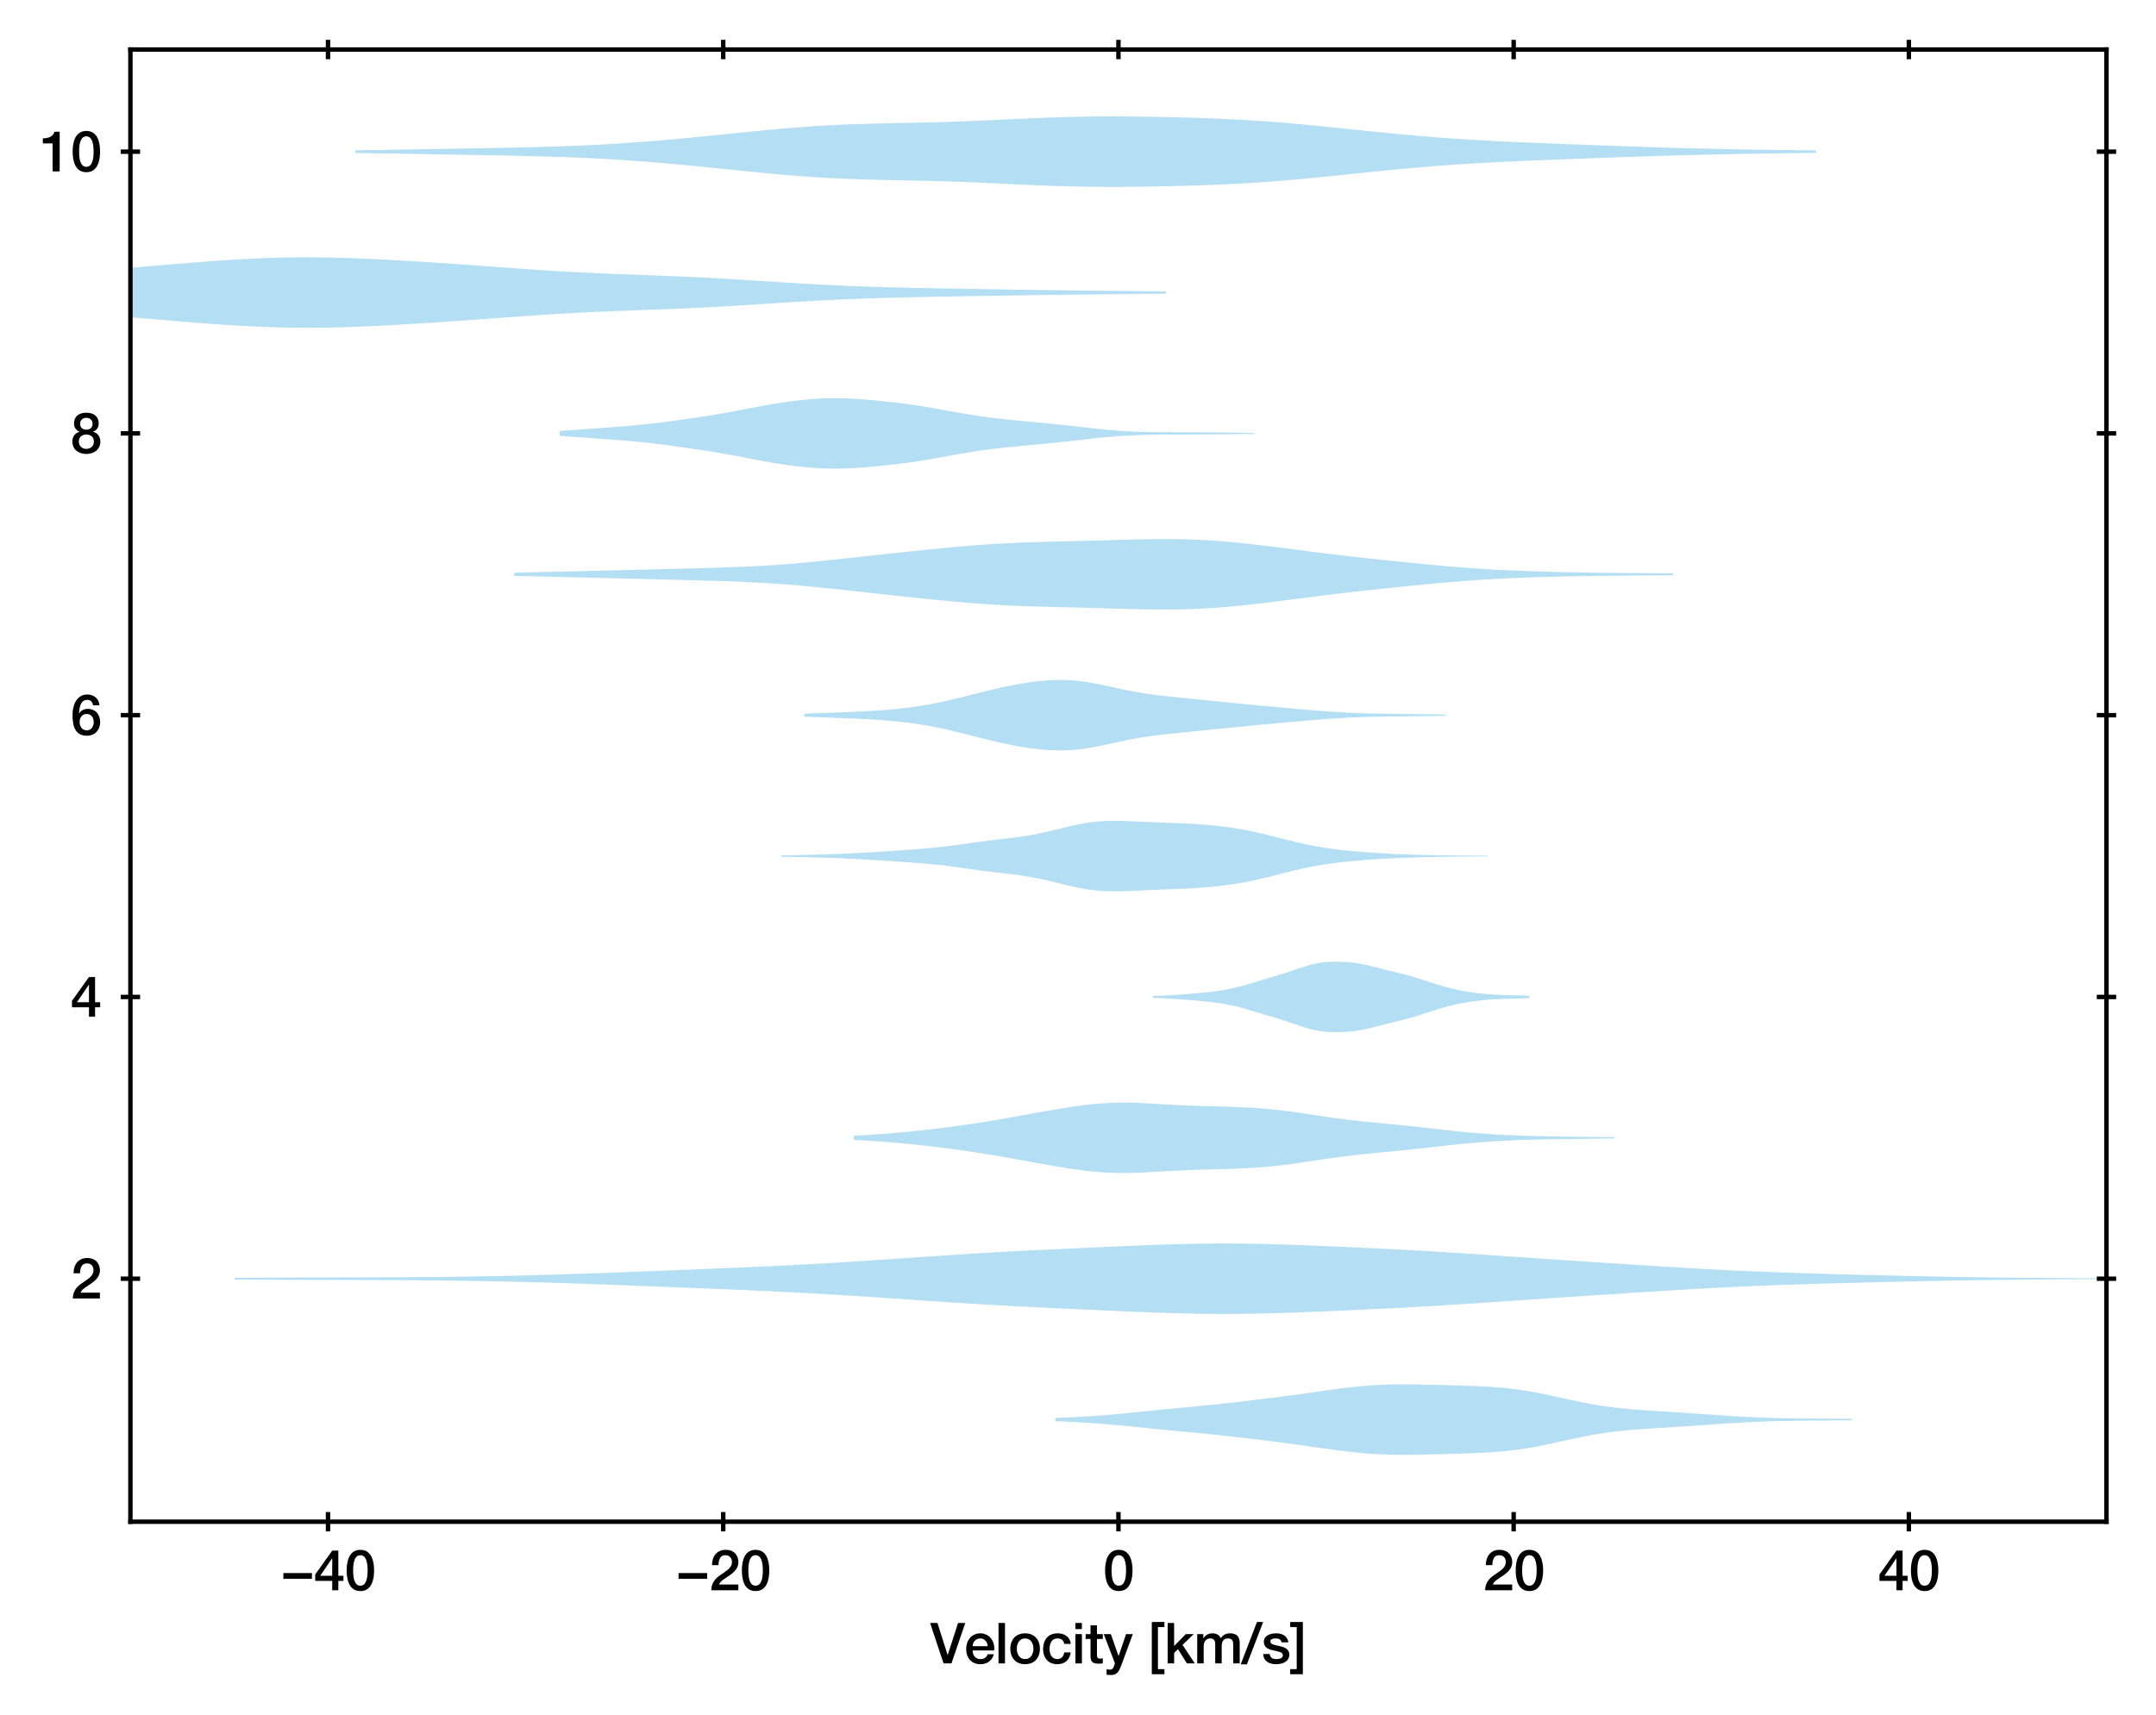 <?xml version="1.0" encoding="utf-8" standalone="no"?>
<!DOCTYPE svg PUBLIC "-//W3C//DTD SVG 1.1//EN"
  "http://www.w3.org/Graphics/SVG/1.1/DTD/svg11.dtd">
<svg xmlns:xlink="http://www.w3.org/1999/xlink" width="389.639pt" height="309.921pt" viewBox="0 0 389.639 309.921" xmlns="http://www.w3.org/2000/svg" version="1.1">
 <defs>
  <style type="text/css">*{stroke-linejoin: round; stroke-linecap: butt}</style>
 </defs>
 <g id="figure_1">
  <g id="patch_1">
   <path d="M 0 309.921 
L 389.639 309.921 
L 389.639 0 
L 0 0 
z
" style="fill: #ffffff"/>
  </g>
  <g id="axes_1">
   <g id="patch_2">
    <path d="M 23.569 275.062 
L 380.689 275.062 
L 380.689 8.95 
L 23.569 8.95 
z
" style="fill: #ffffff"/>
   </g>
   <g id="PolyCollection_1">
    <path d="M 190.73 256.309 
L 190.73 256.89 
L 192.184 256.948 
L 193.638 257.013 
L 195.092 257.088 
L 196.546 257.175 
L 198 257.273 
L 199.454 257.384 
L 200.908 257.507 
L 202.362 257.641 
L 203.816 257.783 
L 205.27 257.93 
L 206.724 258.079 
L 208.178 258.228 
L 209.632 258.373 
L 211.086 258.514 
L 212.54 258.651 
L 213.994 258.787 
L 215.448 258.923 
L 216.902 259.062 
L 218.356 259.206 
L 219.81 259.356 
L 221.264 259.512 
L 222.718 259.674 
L 224.172 259.84 
L 225.626 260.011 
L 227.08 260.184 
L 228.534 260.361 
L 229.988 260.542 
L 231.442 260.728 
L 232.896 260.92 
L 234.35 261.118 
L 235.804 261.322 
L 237.258 261.53 
L 238.712 261.738 
L 240.166 261.943 
L 241.62 262.139 
L 243.074 262.323 
L 244.528 262.488 
L 245.982 262.632 
L 247.436 262.751 
L 248.89 262.843 
L 250.344 262.909 
L 251.798 262.949 
L 253.252 262.966 
L 254.706 262.964 
L 256.16 262.947 
L 257.614 262.92 
L 259.068 262.886 
L 260.522 262.847 
L 261.976 262.807 
L 263.43 262.764 
L 264.884 262.718 
L 266.338 262.665 
L 267.792 262.601 
L 269.246 262.52 
L 270.7 262.417 
L 272.154 262.286 
L 273.608 262.123 
L 275.062 261.924 
L 276.516 261.691 
L 277.97 261.424 
L 279.424 261.131 
L 280.878 260.819 
L 282.332 260.497 
L 283.786 260.175 
L 285.24 259.864 
L 286.694 259.572 
L 288.148 259.305 
L 289.602 259.069 
L 291.056 258.863 
L 292.51 258.688 
L 293.964 258.54 
L 295.418 258.415 
L 296.872 258.307 
L 298.326 258.21 
L 299.78 258.119 
L 301.234 258.029 
L 302.688 257.938 
L 304.142 257.844 
L 305.596 257.745 
L 307.05 257.643 
L 308.504 257.54 
L 309.958 257.438 
L 311.412 257.338 
L 312.866 257.244 
L 314.32 257.156 
L 315.774 257.077 
L 317.228 257.008 
L 318.682 256.948 
L 320.136 256.899 
L 321.59 256.859 
L 323.044 256.828 
L 324.498 256.805 
L 325.951 256.788 
L 327.405 256.776 
L 328.859 256.767 
L 330.313 256.76 
L 331.767 256.752 
L 333.221 256.744 
L 334.675 256.735 
L 334.675 256.465 
L 334.675 256.465 
L 333.221 256.455 
L 331.767 256.447 
L 330.313 256.44 
L 328.859 256.432 
L 327.405 256.423 
L 325.951 256.411 
L 324.498 256.394 
L 323.044 256.371 
L 321.59 256.34 
L 320.136 256.3 
L 318.682 256.251 
L 317.228 256.192 
L 315.774 256.122 
L 314.32 256.043 
L 312.866 255.956 
L 311.412 255.861 
L 309.958 255.762 
L 308.504 255.659 
L 307.05 255.556 
L 305.596 255.454 
L 304.142 255.356 
L 302.688 255.261 
L 301.234 255.17 
L 299.78 255.081 
L 298.326 254.99 
L 296.872 254.893 
L 295.418 254.784 
L 293.964 254.659 
L 292.51 254.511 
L 291.056 254.336 
L 289.602 254.131 
L 288.148 253.894 
L 286.694 253.628 
L 285.24 253.336 
L 283.786 253.024 
L 282.332 252.703 
L 280.878 252.381 
L 279.424 252.068 
L 277.97 251.775 
L 276.516 251.509 
L 275.062 251.275 
L 273.608 251.077 
L 272.154 250.913 
L 270.7 250.782 
L 269.246 250.679 
L 267.792 250.599 
L 266.338 250.535 
L 264.884 250.482 
L 263.43 250.435 
L 261.976 250.393 
L 260.522 250.352 
L 259.068 250.314 
L 257.614 250.279 
L 256.16 250.252 
L 254.706 250.235 
L 253.252 250.233 
L 251.798 250.251 
L 250.344 250.291 
L 248.89 250.356 
L 247.436 250.449 
L 245.982 250.567 
L 244.528 250.711 
L 243.074 250.877 
L 241.62 251.06 
L 240.166 251.257 
L 238.712 251.461 
L 237.258 251.67 
L 235.804 251.877 
L 234.35 252.081 
L 232.896 252.279 
L 231.442 252.471 
L 229.988 252.657 
L 228.534 252.838 
L 227.08 253.015 
L 225.626 253.189 
L 224.172 253.359 
L 222.718 253.526 
L 221.264 253.687 
L 219.81 253.844 
L 218.356 253.994 
L 216.902 254.138 
L 215.448 254.276 
L 213.994 254.412 
L 212.54 254.548 
L 211.086 254.686 
L 209.632 254.827 
L 208.178 254.972 
L 206.724 255.12 
L 205.27 255.269 
L 203.816 255.417 
L 202.362 255.559 
L 200.908 255.692 
L 199.454 255.815 
L 198 255.926 
L 196.546 256.025 
L 195.092 256.111 
L 193.638 256.186 
L 192.184 256.252 
L 190.73 256.309 
z
" clip-path="url(#p0243510fdd)" style="fill: #008fd5; fill-opacity: 0.3"/>
   </g>
   <g id="PolyCollection_2">
    <path d="M 42.423 230.986 
L 42.423 231.283 
L 46.128 231.304 
L 49.834 231.322 
L 53.54 231.337 
L 57.246 231.348 
L 60.951 231.358 
L 64.657 231.367 
L 68.363 231.378 
L 72.068 231.394 
L 75.774 231.418 
L 79.48 231.452 
L 83.186 231.498 
L 86.891 231.556 
L 90.597 231.627 
L 94.303 231.711 
L 98.009 231.808 
L 101.714 231.918 
L 105.42 232.04 
L 109.126 232.173 
L 112.831 232.313 
L 116.537 232.459 
L 120.243 232.607 
L 123.949 232.756 
L 127.654 232.905 
L 131.36 233.055 
L 135.066 233.211 
L 138.771 233.377 
L 142.477 233.556 
L 146.183 233.751 
L 149.889 233.962 
L 153.594 234.189 
L 157.3 234.429 
L 161.006 234.678 
L 164.711 234.932 
L 168.417 235.185 
L 172.123 235.432 
L 175.829 235.668 
L 179.534 235.889 
L 183.24 236.094 
L 186.946 236.283 
L 190.651 236.46 
L 194.357 236.631 
L 198.063 236.798 
L 201.769 236.964 
L 205.474 237.123 
L 209.18 237.267 
L 212.886 237.385 
L 216.591 237.466 
L 220.297 237.501 
L 224.003 237.487 
L 227.709 237.427 
L 231.414 237.329 
L 235.12 237.202 
L 238.826 237.057 
L 242.531 236.899 
L 246.237 236.732 
L 249.943 236.554 
L 253.649 236.364 
L 257.354 236.159 
L 261.06 235.937 
L 264.766 235.7 
L 268.471 235.452 
L 272.177 235.199 
L 275.883 234.945 
L 279.589 234.694 
L 283.294 234.448 
L 287 234.205 
L 290.706 233.965 
L 294.411 233.727 
L 298.117 233.49 
L 301.823 233.259 
L 305.529 233.037 
L 309.234 232.83 
L 312.94 232.641 
L 316.646 232.472 
L 320.351 232.323 
L 324.057 232.191 
L 327.763 232.074 
L 331.469 231.966 
L 335.174 231.866 
L 338.88 231.771 
L 342.586 231.681 
L 346.291 231.598 
L 349.997 231.522 
L 353.703 231.455 
L 357.409 231.397 
L 361.114 231.347 
L 364.82 231.307 
L 368.526 231.274 
L 372.231 231.247 
L 375.937 231.226 
L 379.643 231.21 
L 383.349 231.199 
L 387.054 231.192 
L 390.76 231.188 
L 394.466 231.188 
L 398.171 231.188 
L 401.877 231.19 
L 405.583 231.19 
L 409.289 231.19 
L 409.289 231.079 
L 409.289 231.079 
L 405.583 231.078 
L 401.877 231.079 
L 398.171 231.081 
L 394.466 231.081 
L 390.76 231.08 
L 387.054 231.077 
L 383.349 231.07 
L 379.643 231.059 
L 375.937 231.043 
L 372.231 231.022 
L 368.526 230.995 
L 364.82 230.962 
L 361.114 230.921 
L 357.409 230.872 
L 353.703 230.814 
L 349.997 230.747 
L 346.291 230.671 
L 342.586 230.587 
L 338.88 230.498 
L 335.174 230.403 
L 331.469 230.303 
L 327.763 230.195 
L 324.057 230.078 
L 320.351 229.946 
L 316.646 229.797 
L 312.94 229.628 
L 309.234 229.439 
L 305.529 229.231 
L 301.823 229.01 
L 298.117 228.778 
L 294.411 228.542 
L 290.706 228.304 
L 287 228.064 
L 283.294 227.821 
L 279.589 227.574 
L 275.883 227.324 
L 272.177 227.07 
L 268.471 226.816 
L 264.766 226.569 
L 261.06 226.332 
L 257.354 226.11 
L 253.649 225.905 
L 249.943 225.714 
L 246.237 225.537 
L 242.531 225.37 
L 238.826 225.212 
L 235.12 225.066 
L 231.414 224.94 
L 227.709 224.842 
L 224.003 224.782 
L 220.297 224.768 
L 216.591 224.803 
L 212.886 224.884 
L 209.18 225.002 
L 205.474 225.146 
L 201.769 225.305 
L 198.063 225.471 
L 194.357 225.638 
L 190.651 225.809 
L 186.946 225.986 
L 183.24 226.175 
L 179.534 226.38 
L 175.829 226.601 
L 172.123 226.837 
L 168.417 227.084 
L 164.711 227.337 
L 161.006 227.59 
L 157.3 227.84 
L 153.594 228.08 
L 149.889 228.307 
L 146.183 228.518 
L 142.477 228.713 
L 138.771 228.892 
L 135.066 229.057 
L 131.36 229.213 
L 127.654 229.364 
L 123.949 229.513 
L 120.243 229.662 
L 116.537 229.81 
L 112.831 229.956 
L 109.126 230.096 
L 105.42 230.229 
L 101.714 230.351 
L 98.009 230.461 
L 94.303 230.558 
L 90.597 230.642 
L 86.891 230.713 
L 83.186 230.771 
L 79.48 230.816 
L 75.774 230.851 
L 72.068 230.875 
L 68.363 230.891 
L 64.657 230.902 
L 60.951 230.911 
L 57.246 230.921 
L 53.54 230.932 
L 49.834 230.947 
L 46.128 230.965 
L 42.423 230.986 
z
" clip-path="url(#p0243510fdd)" style="fill: #008fd5; fill-opacity: 0.3"/>
   </g>
   <g id="PolyCollection_3">
    <path d="M 154.287 205.291 
L 154.287 206.047 
L 155.676 206.121 
L 157.066 206.203 
L 158.455 206.294 
L 159.844 206.395 
L 161.234 206.505 
L 162.623 206.625 
L 164.013 206.756 
L 165.402 206.895 
L 166.792 207.045 
L 168.181 207.203 
L 169.57 207.369 
L 170.96 207.543 
L 172.349 207.725 
L 173.739 207.915 
L 175.128 208.115 
L 176.518 208.324 
L 177.907 208.544 
L 179.296 208.772 
L 180.686 209.01 
L 182.075 209.255 
L 183.465 209.504 
L 184.854 209.756 
L 186.244 210.009 
L 187.633 210.26 
L 189.023 210.506 
L 190.412 210.747 
L 191.801 210.979 
L 193.191 211.199 
L 194.58 211.403 
L 195.97 211.586 
L 197.359 211.743 
L 198.749 211.87 
L 200.138 211.962 
L 201.527 212.017 
L 202.917 212.035 
L 204.306 212.021 
L 205.696 211.978 
L 207.085 211.914 
L 208.475 211.837 
L 209.864 211.755 
L 211.254 211.675 
L 212.643 211.601 
L 214.032 211.536 
L 215.422 211.481 
L 216.811 211.435 
L 218.201 211.395 
L 219.59 211.358 
L 220.98 211.32 
L 222.369 211.278 
L 223.758 211.227 
L 225.148 211.164 
L 226.537 211.085 
L 227.927 210.988 
L 229.316 210.869 
L 230.706 210.729 
L 232.095 210.568 
L 233.484 210.387 
L 234.874 210.191 
L 236.263 209.985 
L 237.653 209.774 
L 239.042 209.565 
L 240.432 209.362 
L 241.821 209.17 
L 243.211 208.989 
L 244.6 208.822 
L 245.989 208.667 
L 247.379 208.523 
L 248.768 208.385 
L 250.158 208.251 
L 251.547 208.118 
L 252.937 207.983 
L 254.326 207.842 
L 255.715 207.697 
L 257.105 207.546 
L 258.494 207.39 
L 259.884 207.234 
L 261.273 207.078 
L 262.663 206.927 
L 264.052 206.783 
L 265.441 206.649 
L 266.831 206.528 
L 268.22 206.419 
L 269.61 206.323 
L 270.999 206.24 
L 272.389 206.168 
L 273.778 206.107 
L 275.168 206.056 
L 276.557 206.012 
L 277.946 205.976 
L 279.336 205.945 
L 280.725 205.919 
L 282.115 205.897 
L 283.504 205.877 
L 284.894 205.859 
L 286.283 205.843 
L 287.672 205.827 
L 289.062 205.812 
L 290.451 205.798 
L 291.841 205.783 
L 291.841 205.555 
L 291.841 205.555 
L 290.451 205.541 
L 289.062 205.526 
L 287.672 205.511 
L 286.283 205.495 
L 284.894 205.479 
L 283.504 205.461 
L 282.115 205.442 
L 280.725 205.419 
L 279.336 205.393 
L 277.946 205.362 
L 276.557 205.326 
L 275.168 205.282 
L 273.778 205.231 
L 272.389 205.17 
L 270.999 205.099 
L 269.61 205.015 
L 268.22 204.919 
L 266.831 204.811 
L 265.441 204.689 
L 264.052 204.555 
L 262.663 204.412 
L 261.273 204.26 
L 259.884 204.105 
L 258.494 203.948 
L 257.105 203.793 
L 255.715 203.642 
L 254.326 203.496 
L 252.937 203.356 
L 251.547 203.22 
L 250.158 203.087 
L 248.768 202.953 
L 247.379 202.816 
L 245.989 202.671 
L 244.6 202.516 
L 243.211 202.349 
L 241.821 202.169 
L 240.432 201.976 
L 239.042 201.773 
L 237.653 201.564 
L 236.263 201.353 
L 234.874 201.147 
L 233.484 200.951 
L 232.095 200.771 
L 230.706 200.609 
L 229.316 200.469 
L 227.927 200.351 
L 226.537 200.253 
L 225.148 200.175 
L 223.758 200.112 
L 222.369 200.061 
L 220.98 200.018 
L 219.59 199.98 
L 218.201 199.943 
L 216.811 199.903 
L 215.422 199.857 
L 214.032 199.802 
L 212.643 199.737 
L 211.254 199.663 
L 209.864 199.583 
L 208.475 199.501 
L 207.085 199.424 
L 205.696 199.361 
L 204.306 199.318 
L 202.917 199.303 
L 201.527 199.321 
L 200.138 199.377 
L 198.749 199.468 
L 197.359 199.595 
L 195.97 199.752 
L 194.58 199.935 
L 193.191 200.139 
L 191.801 200.359 
L 190.412 200.591 
L 189.023 200.832 
L 187.633 201.079 
L 186.244 201.329 
L 184.854 201.582 
L 183.465 201.834 
L 182.075 202.084 
L 180.686 202.328 
L 179.296 202.566 
L 177.907 202.795 
L 176.518 203.014 
L 175.128 203.223 
L 173.739 203.423 
L 172.349 203.614 
L 170.96 203.796 
L 169.57 203.97 
L 168.181 204.136 
L 166.792 204.294 
L 165.402 204.443 
L 164.013 204.583 
L 162.623 204.713 
L 161.234 204.833 
L 159.844 204.944 
L 158.455 205.044 
L 157.066 205.135 
L 155.676 205.218 
L 154.287 205.291 
z
" clip-path="url(#p0243510fdd)" style="fill: #008fd5; fill-opacity: 0.3"/>
   </g>
   <g id="PolyCollection_4">
    <path d="M 208.367 180.038 
L 208.367 180.369 
L 209.053 180.395 
L 209.74 180.423 
L 210.427 180.454 
L 211.113 180.489 
L 211.8 180.528 
L 212.487 180.572 
L 213.173 180.62 
L 213.86 180.672 
L 214.546 180.726 
L 215.233 180.783 
L 215.92 180.842 
L 216.606 180.902 
L 217.293 180.965 
L 217.98 181.032 
L 218.666 181.105 
L 219.353 181.187 
L 220.04 181.278 
L 220.726 181.381 
L 221.413 181.498 
L 222.1 181.629 
L 222.786 181.775 
L 223.473 181.934 
L 224.16 182.108 
L 224.846 182.294 
L 225.533 182.49 
L 226.22 182.693 
L 226.906 182.902 
L 227.593 183.112 
L 228.28 183.321 
L 228.966 183.528 
L 229.653 183.733 
L 230.34 183.937 
L 231.026 184.143 
L 231.713 184.354 
L 232.4 184.572 
L 233.086 184.799 
L 233.773 185.032 
L 234.46 185.268 
L 235.146 185.501 
L 235.833 185.724 
L 236.519 185.929 
L 237.206 186.108 
L 237.893 186.258 
L 238.579 186.376 
L 239.266 186.464 
L 239.953 186.523 
L 240.639 186.557 
L 241.326 186.57 
L 242.013 186.565 
L 242.699 186.543 
L 243.386 186.504 
L 244.073 186.447 
L 244.759 186.37 
L 245.446 186.272 
L 246.133 186.152 
L 246.819 186.013 
L 247.506 185.858 
L 248.193 185.691 
L 248.879 185.516 
L 249.566 185.339 
L 250.253 185.163 
L 250.939 184.989 
L 251.626 184.819 
L 252.313 184.651 
L 252.999 184.482 
L 253.686 184.309 
L 254.373 184.128 
L 255.059 183.938 
L 255.746 183.737 
L 256.433 183.526 
L 257.119 183.307 
L 257.806 183.083 
L 258.492 182.858 
L 259.179 182.636 
L 259.866 182.421 
L 260.552 182.215 
L 261.239 182.021 
L 261.926 181.84 
L 262.612 181.672 
L 263.299 181.518 
L 263.986 181.377 
L 264.672 181.248 
L 265.359 181.131 
L 266.046 181.026 
L 266.732 180.931 
L 267.419 180.848 
L 268.106 180.775 
L 268.792 180.713 
L 269.479 180.661 
L 270.166 180.619 
L 270.852 180.586 
L 271.539 180.559 
L 272.226 180.538 
L 272.912 180.519 
L 273.599 180.502 
L 274.286 180.485 
L 274.972 180.465 
L 275.659 180.444 
L 276.346 180.42 
L 276.346 179.988 
L 276.346 179.988 
L 275.659 179.964 
L 274.972 179.942 
L 274.286 179.923 
L 273.599 179.906 
L 272.912 179.888 
L 272.226 179.87 
L 271.539 179.848 
L 270.852 179.822 
L 270.166 179.788 
L 269.479 179.746 
L 268.792 179.695 
L 268.106 179.633 
L 267.419 179.56 
L 266.732 179.477 
L 266.046 179.382 
L 265.359 179.276 
L 264.672 179.159 
L 263.986 179.031 
L 263.299 178.89 
L 262.612 178.736 
L 261.926 178.568 
L 261.239 178.387 
L 260.552 178.193 
L 259.866 177.987 
L 259.179 177.772 
L 258.492 177.55 
L 257.806 177.325 
L 257.119 177.101 
L 256.433 176.882 
L 255.746 176.671 
L 255.059 176.47 
L 254.373 176.28 
L 253.686 176.099 
L 252.999 175.926 
L 252.313 175.757 
L 251.626 175.588 
L 250.939 175.418 
L 250.253 175.245 
L 249.566 175.069 
L 248.879 174.892 
L 248.193 174.717 
L 247.506 174.55 
L 246.819 174.394 
L 246.133 174.256 
L 245.446 174.136 
L 244.759 174.038 
L 244.073 173.961 
L 243.386 173.903 
L 242.699 173.864 
L 242.013 173.843 
L 241.326 173.838 
L 240.639 173.851 
L 239.953 173.885 
L 239.266 173.944 
L 238.579 174.031 
L 237.893 174.15 
L 237.206 174.3 
L 236.519 174.479 
L 235.833 174.684 
L 235.146 174.907 
L 234.46 175.14 
L 233.773 175.376 
L 233.086 175.609 
L 232.4 175.836 
L 231.713 176.054 
L 231.026 176.264 
L 230.34 176.471 
L 229.653 176.675 
L 228.966 176.88 
L 228.28 177.087 
L 227.593 177.296 
L 226.906 177.506 
L 226.22 177.714 
L 225.533 177.918 
L 224.846 178.114 
L 224.16 178.3 
L 223.473 178.473 
L 222.786 178.633 
L 222.1 178.779 
L 221.413 178.91 
L 220.726 179.026 
L 220.04 179.13 
L 219.353 179.221 
L 218.666 179.302 
L 217.98 179.375 
L 217.293 179.442 
L 216.606 179.505 
L 215.92 179.566 
L 215.233 179.624 
L 214.546 179.681 
L 213.86 179.736 
L 213.173 179.788 
L 212.487 179.836 
L 211.8 179.88 
L 211.113 179.919 
L 210.427 179.954 
L 209.74 179.985 
L 209.053 180.013 
L 208.367 180.038 
z
" clip-path="url(#p0243510fdd)" style="fill: #008fd5; fill-opacity: 0.3"/>
   </g>
   <g id="PolyCollection_5">
    <path d="M 141.185 154.619 
L 141.185 154.858 
L 142.475 154.879 
L 143.764 154.903 
L 145.054 154.93 
L 146.343 154.961 
L 147.633 154.995 
L 148.922 155.034 
L 150.212 155.077 
L 151.501 155.126 
L 152.791 155.179 
L 154.081 155.239 
L 155.37 155.305 
L 156.66 155.376 
L 157.949 155.453 
L 159.239 155.535 
L 160.528 155.619 
L 161.818 155.706 
L 163.108 155.794 
L 164.397 155.884 
L 165.687 155.979 
L 166.976 156.082 
L 168.266 156.197 
L 169.555 156.327 
L 170.845 156.474 
L 172.135 156.636 
L 173.424 156.812 
L 174.714 156.995 
L 176.003 157.179 
L 177.293 157.357 
L 178.582 157.525 
L 179.872 157.682 
L 181.162 157.832 
L 182.451 157.98 
L 183.741 158.139 
L 185.03 158.319 
L 186.32 158.528 
L 187.609 158.772 
L 188.899 159.051 
L 190.188 159.357 
L 191.478 159.678 
L 192.768 159.997 
L 194.057 160.297 
L 195.347 160.562 
L 196.636 160.779 
L 197.926 160.94 
L 199.215 161.045 
L 200.505 161.097 
L 201.795 161.105 
L 203.084 161.08 
L 204.374 161.034 
L 205.663 160.977 
L 206.953 160.918 
L 208.242 160.861 
L 209.532 160.809 
L 210.822 160.759 
L 212.111 160.709 
L 213.401 160.656 
L 214.69 160.595 
L 215.98 160.522 
L 217.269 160.434 
L 218.559 160.329 
L 219.848 160.204 
L 221.138 160.056 
L 222.428 159.883 
L 223.717 159.684 
L 225.007 159.456 
L 226.296 159.2 
L 227.586 158.917 
L 228.875 158.611 
L 230.165 158.288 
L 231.455 157.957 
L 232.744 157.628 
L 234.034 157.31 
L 235.323 157.011 
L 236.613 156.738 
L 237.902 156.493 
L 239.192 156.276 
L 240.482 156.087 
L 241.771 155.921 
L 243.061 155.775 
L 244.35 155.645 
L 245.64 155.53 
L 246.929 155.426 
L 248.219 155.333 
L 249.508 155.251 
L 250.798 155.178 
L 252.088 155.115 
L 253.377 155.061 
L 254.667 155.014 
L 255.956 154.974 
L 257.246 154.94 
L 258.535 154.91 
L 259.825 154.886 
L 261.115 154.866 
L 262.404 154.849 
L 263.694 154.837 
L 264.983 154.827 
L 266.273 154.819 
L 267.562 154.813 
L 268.852 154.807 
L 268.852 154.67 
L 268.852 154.67 
L 267.562 154.664 
L 266.273 154.658 
L 264.983 154.65 
L 263.694 154.641 
L 262.404 154.628 
L 261.115 154.612 
L 259.825 154.591 
L 258.535 154.567 
L 257.246 154.538 
L 255.956 154.503 
L 254.667 154.463 
L 253.377 154.417 
L 252.088 154.362 
L 250.798 154.299 
L 249.508 154.227 
L 248.219 154.144 
L 246.929 154.051 
L 245.64 153.948 
L 244.35 153.832 
L 243.061 153.702 
L 241.771 153.556 
L 240.482 153.39 
L 239.192 153.201 
L 237.902 152.985 
L 236.613 152.74 
L 235.323 152.466 
L 234.034 152.167 
L 232.744 151.849 
L 231.455 151.52 
L 230.165 151.189 
L 228.875 150.867 
L 227.586 150.561 
L 226.296 150.278 
L 225.007 150.021 
L 223.717 149.794 
L 222.428 149.594 
L 221.138 149.422 
L 219.848 149.274 
L 218.559 149.148 
L 217.269 149.043 
L 215.98 148.955 
L 214.69 148.882 
L 213.401 148.821 
L 212.111 148.768 
L 210.822 148.718 
L 209.532 148.669 
L 208.242 148.616 
L 206.953 148.559 
L 205.663 148.5 
L 204.374 148.443 
L 203.084 148.397 
L 201.795 148.372 
L 200.505 148.38 
L 199.215 148.432 
L 197.926 148.537 
L 196.636 148.698 
L 195.347 148.915 
L 194.057 149.18 
L 192.768 149.48 
L 191.478 149.8 
L 190.188 150.12 
L 188.899 150.426 
L 187.609 150.705 
L 186.32 150.949 
L 185.03 151.159 
L 183.741 151.338 
L 182.451 151.497 
L 181.162 151.646 
L 179.872 151.795 
L 178.582 151.952 
L 177.293 152.12 
L 176.003 152.298 
L 174.714 152.482 
L 173.424 152.665 
L 172.135 152.841 
L 170.845 153.004 
L 169.555 153.15 
L 168.266 153.28 
L 166.976 153.395 
L 165.687 153.498 
L 164.397 153.593 
L 163.108 153.684 
L 161.818 153.772 
L 160.528 153.858 
L 159.239 153.943 
L 157.949 154.024 
L 156.66 154.101 
L 155.37 154.173 
L 154.081 154.238 
L 152.791 154.298 
L 151.501 154.352 
L 150.212 154.4 
L 148.922 154.443 
L 147.633 154.482 
L 146.343 154.517 
L 145.054 154.547 
L 143.764 154.574 
L 142.475 154.598 
L 141.185 154.619 
z
" clip-path="url(#p0243510fdd)" style="fill: #008fd5; fill-opacity: 0.3"/>
   </g>
   <g id="PolyCollection_6">
    <path d="M 145.355 129 
L 145.355 129.547 
L 146.526 129.588 
L 147.698 129.629 
L 148.869 129.671 
L 150.041 129.714 
L 151.212 129.758 
L 152.383 129.804 
L 153.555 129.853 
L 154.726 129.905 
L 155.897 129.961 
L 157.069 130.024 
L 158.24 130.094 
L 159.411 130.174 
L 160.583 130.266 
L 161.754 130.371 
L 162.925 130.492 
L 164.097 130.63 
L 165.268 130.788 
L 166.44 130.965 
L 167.611 131.163 
L 168.782 131.381 
L 169.954 131.619 
L 171.125 131.876 
L 172.296 132.148 
L 173.468 132.434 
L 174.639 132.728 
L 175.81 133.026 
L 176.982 133.325 
L 178.153 133.618 
L 179.324 133.903 
L 180.496 134.175 
L 181.667 134.432 
L 182.839 134.671 
L 184.01 134.89 
L 185.181 135.087 
L 186.353 135.259 
L 187.524 135.404 
L 188.695 135.518 
L 189.867 135.598 
L 191.038 135.64 
L 192.209 135.639 
L 193.381 135.594 
L 194.552 135.503 
L 195.724 135.368 
L 196.895 135.191 
L 198.066 134.98 
L 199.238 134.742 
L 200.409 134.488 
L 201.58 134.23 
L 202.752 133.975 
L 203.923 133.734 
L 205.094 133.511 
L 206.266 133.31 
L 207.437 133.13 
L 208.608 132.97 
L 209.78 132.825 
L 210.951 132.693 
L 212.123 132.568 
L 213.294 132.447 
L 214.465 132.329 
L 215.637 132.211 
L 216.808 132.092 
L 217.979 131.974 
L 219.151 131.856 
L 220.322 131.738 
L 221.493 131.62 
L 222.665 131.504 
L 223.836 131.388 
L 225.008 131.274 
L 226.179 131.162 
L 227.35 131.05 
L 228.522 130.94 
L 229.693 130.831 
L 230.864 130.722 
L 232.036 130.615 
L 233.207 130.508 
L 234.378 130.404 
L 235.55 130.301 
L 236.721 130.202 
L 237.892 130.107 
L 239.064 130.017 
L 240.235 129.932 
L 241.407 129.855 
L 242.578 129.785 
L 243.749 129.723 
L 244.921 129.67 
L 246.092 129.625 
L 247.263 129.589 
L 248.435 129.561 
L 249.606 129.538 
L 250.777 129.52 
L 251.949 129.505 
L 253.12 129.491 
L 254.291 129.477 
L 255.463 129.462 
L 256.634 129.447 
L 257.806 129.431 
L 258.977 129.414 
L 260.148 129.397 
L 261.32 129.38 
L 261.32 129.167 
L 261.32 129.167 
L 260.148 129.15 
L 258.977 129.133 
L 257.806 129.116 
L 256.634 129.1 
L 255.463 129.084 
L 254.291 129.07 
L 253.12 129.056 
L 251.949 129.042 
L 250.777 129.027 
L 249.606 129.008 
L 248.435 128.986 
L 247.263 128.957 
L 246.092 128.921 
L 244.921 128.877 
L 243.749 128.824 
L 242.578 128.762 
L 241.407 128.692 
L 240.235 128.614 
L 239.064 128.53 
L 237.892 128.44 
L 236.721 128.345 
L 235.55 128.245 
L 234.378 128.143 
L 233.207 128.038 
L 232.036 127.932 
L 230.864 127.825 
L 229.693 127.716 
L 228.522 127.607 
L 227.35 127.496 
L 226.179 127.385 
L 225.008 127.272 
L 223.836 127.158 
L 222.665 127.043 
L 221.493 126.926 
L 220.322 126.809 
L 219.151 126.691 
L 217.979 126.573 
L 216.808 126.454 
L 215.637 126.336 
L 214.465 126.218 
L 213.294 126.1 
L 212.123 125.979 
L 210.951 125.854 
L 209.78 125.721 
L 208.608 125.577 
L 207.437 125.417 
L 206.266 125.237 
L 205.094 125.036 
L 203.923 124.813 
L 202.752 124.571 
L 201.58 124.317 
L 200.409 124.058 
L 199.238 123.805 
L 198.066 123.567 
L 196.895 123.356 
L 195.724 123.179 
L 194.552 123.043 
L 193.381 122.952 
L 192.209 122.907 
L 191.038 122.907 
L 189.867 122.949 
L 188.695 123.029 
L 187.524 123.143 
L 186.353 123.288 
L 185.181 123.46 
L 184.01 123.657 
L 182.839 123.875 
L 181.667 124.114 
L 180.496 124.371 
L 179.324 124.644 
L 178.153 124.928 
L 176.982 125.222 
L 175.81 125.52 
L 174.639 125.819 
L 173.468 126.113 
L 172.296 126.398 
L 171.125 126.671 
L 169.954 126.927 
L 168.782 127.166 
L 167.611 127.384 
L 166.44 127.582 
L 165.268 127.759 
L 164.097 127.916 
L 162.925 128.055 
L 161.754 128.176 
L 160.583 128.281 
L 159.411 128.373 
L 158.24 128.453 
L 157.069 128.523 
L 155.897 128.585 
L 154.726 128.642 
L 153.555 128.694 
L 152.383 128.742 
L 151.212 128.788 
L 150.041 128.833 
L 148.869 128.876 
L 147.698 128.918 
L 146.526 128.959 
L 145.355 129 
z
" clip-path="url(#p0243510fdd)" style="fill: #008fd5; fill-opacity: 0.3"/>
   </g>
   <g id="PolyCollection_7">
    <path d="M 92.945 103.517 
L 92.945 104.099 
L 95.06 104.147 
L 97.175 104.196 
L 99.291 104.245 
L 101.406 104.294 
L 103.521 104.343 
L 105.637 104.392 
L 107.752 104.442 
L 109.867 104.493 
L 111.983 104.546 
L 114.098 104.599 
L 116.213 104.653 
L 118.329 104.708 
L 120.444 104.761 
L 122.559 104.815 
L 124.674 104.868 
L 126.79 104.923 
L 128.905 104.982 
L 131.02 105.049 
L 133.136 105.125 
L 135.251 105.216 
L 137.366 105.323 
L 139.482 105.451 
L 141.597 105.599 
L 143.712 105.768 
L 145.828 105.957 
L 147.943 106.162 
L 150.058 106.38 
L 152.173 106.607 
L 154.289 106.838 
L 156.404 107.072 
L 158.519 107.305 
L 160.635 107.536 
L 162.75 107.763 
L 164.865 107.987 
L 166.981 108.206 
L 169.096 108.418 
L 171.211 108.622 
L 173.326 108.815 
L 175.442 108.993 
L 177.557 109.153 
L 179.672 109.293 
L 181.788 109.412 
L 183.903 109.511 
L 186.018 109.592 
L 188.134 109.659 
L 190.249 109.716 
L 192.364 109.767 
L 194.48 109.818 
L 196.595 109.871 
L 198.71 109.928 
L 200.825 109.987 
L 202.941 110.046 
L 205.056 110.101 
L 207.171 110.145 
L 209.287 110.172 
L 211.402 110.174 
L 213.517 110.147 
L 215.633 110.084 
L 217.748 109.985 
L 219.863 109.849 
L 221.978 109.678 
L 224.094 109.477 
L 226.209 109.249 
L 228.324 109.002 
L 230.44 108.741 
L 232.555 108.471 
L 234.67 108.199 
L 236.786 107.928 
L 238.901 107.662 
L 241.016 107.403 
L 243.132 107.152 
L 245.247 106.91 
L 247.362 106.676 
L 249.477 106.448 
L 251.593 106.226 
L 253.708 106.009 
L 255.823 105.797 
L 257.939 105.592 
L 260.054 105.396 
L 262.169 105.211 
L 264.285 105.039 
L 266.4 104.884 
L 268.515 104.746 
L 270.63 104.625 
L 272.746 104.521 
L 274.861 104.431 
L 276.976 104.354 
L 279.092 104.288 
L 281.207 104.232 
L 283.322 104.183 
L 285.438 104.142 
L 287.553 104.108 
L 289.668 104.079 
L 291.784 104.056 
L 293.899 104.037 
L 296.014 104.02 
L 298.129 104.005 
L 300.245 103.991 
L 302.36 103.976 
L 302.36 103.64 
L 302.36 103.64 
L 300.245 103.625 
L 298.129 103.611 
L 296.014 103.596 
L 293.899 103.58 
L 291.784 103.56 
L 289.668 103.537 
L 287.553 103.508 
L 285.438 103.474 
L 283.322 103.433 
L 281.207 103.384 
L 279.092 103.328 
L 276.976 103.262 
L 274.861 103.185 
L 272.746 103.095 
L 270.63 102.991 
L 268.515 102.87 
L 266.4 102.732 
L 264.285 102.577 
L 262.169 102.406 
L 260.054 102.22 
L 257.939 102.024 
L 255.823 101.819 
L 253.708 101.607 
L 251.593 101.39 
L 249.477 101.168 
L 247.362 100.94 
L 245.247 100.706 
L 243.132 100.464 
L 241.016 100.213 
L 238.901 99.954 
L 236.786 99.688 
L 234.67 99.417 
L 232.555 99.145 
L 230.44 98.876 
L 228.324 98.614 
L 226.209 98.367 
L 224.094 98.14 
L 221.978 97.938 
L 219.863 97.767 
L 217.748 97.631 
L 215.633 97.532 
L 213.517 97.47 
L 211.402 97.442 
L 209.287 97.444 
L 207.171 97.471 
L 205.056 97.515 
L 202.941 97.57 
L 200.825 97.629 
L 198.71 97.688 
L 196.595 97.745 
L 194.48 97.798 
L 192.364 97.849 
L 190.249 97.9 
L 188.134 97.957 
L 186.018 98.024 
L 183.903 98.105 
L 181.788 98.204 
L 179.672 98.323 
L 177.557 98.463 
L 175.442 98.623 
L 173.326 98.801 
L 171.211 98.994 
L 169.096 99.198 
L 166.981 99.411 
L 164.865 99.63 
L 162.75 99.853 
L 160.635 100.081 
L 158.519 100.311 
L 156.404 100.544 
L 154.289 100.778 
L 152.173 101.01 
L 150.058 101.237 
L 147.943 101.455 
L 145.828 101.66 
L 143.712 101.848 
L 141.597 102.017 
L 139.482 102.165 
L 137.366 102.293 
L 135.251 102.401 
L 133.136 102.491 
L 131.02 102.568 
L 128.905 102.634 
L 126.79 102.693 
L 124.674 102.748 
L 122.559 102.802 
L 120.444 102.855 
L 118.329 102.909 
L 116.213 102.963 
L 114.098 103.017 
L 111.983 103.07 
L 109.867 103.123 
L 107.752 103.174 
L 105.637 103.224 
L 103.521 103.274 
L 101.406 103.323 
L 99.291 103.372 
L 97.175 103.421 
L 95.06 103.469 
L 92.945 103.517 
z
" clip-path="url(#p0243510fdd)" style="fill: #008fd5; fill-opacity: 0.3"/>
   </g>
   <g id="PolyCollection_8">
    <path d="M 101.16 77.899 
L 101.16 78.787 
L 102.427 78.873 
L 103.694 78.964 
L 104.96 79.058 
L 106.227 79.151 
L 107.494 79.244 
L 108.761 79.335 
L 110.027 79.426 
L 111.294 79.519 
L 112.561 79.616 
L 113.827 79.72 
L 115.094 79.834 
L 116.361 79.96 
L 117.628 80.099 
L 118.894 80.251 
L 120.161 80.413 
L 121.428 80.584 
L 122.695 80.76 
L 123.961 80.941 
L 125.228 81.124 
L 126.495 81.311 
L 127.761 81.504 
L 129.028 81.705 
L 130.295 81.916 
L 131.562 82.138 
L 132.828 82.372 
L 134.095 82.613 
L 135.362 82.859 
L 136.629 83.104 
L 137.895 83.342 
L 139.162 83.568 
L 140.429 83.779 
L 141.696 83.973 
L 142.962 84.147 
L 144.229 84.302 
L 145.496 84.434 
L 146.762 84.544 
L 148.029 84.628 
L 149.296 84.684 
L 150.563 84.709 
L 151.829 84.704 
L 153.096 84.669 
L 154.363 84.607 
L 155.63 84.523 
L 156.896 84.421 
L 158.163 84.305 
L 159.43 84.179 
L 160.696 84.044 
L 161.963 83.899 
L 163.23 83.744 
L 164.497 83.575 
L 165.763 83.391 
L 167.03 83.193 
L 168.297 82.98 
L 169.564 82.755 
L 170.83 82.525 
L 172.097 82.292 
L 173.364 82.064 
L 174.631 81.844 
L 175.897 81.637 
L 177.164 81.445 
L 178.431 81.27 
L 179.697 81.11 
L 180.964 80.965 
L 182.231 80.831 
L 183.498 80.706 
L 184.764 80.587 
L 186.031 80.471 
L 187.298 80.353 
L 188.565 80.233 
L 189.831 80.108 
L 191.098 79.977 
L 192.365 79.84 
L 193.631 79.699 
L 194.898 79.554 
L 196.165 79.41 
L 197.432 79.269 
L 198.698 79.136 
L 199.965 79.013 
L 201.232 78.904 
L 202.499 78.811 
L 203.765 78.734 
L 205.032 78.674 
L 206.299 78.63 
L 207.566 78.598 
L 208.832 78.578 
L 210.099 78.565 
L 211.366 78.558 
L 212.632 78.553 
L 213.899 78.549 
L 215.166 78.544 
L 216.433 78.538 
L 217.699 78.53 
L 218.966 78.52 
L 220.233 78.508 
L 221.5 78.496 
L 222.766 78.482 
L 224.033 78.469 
L 225.3 78.455 
L 226.566 78.442 
L 226.566 78.244 
L 226.566 78.244 
L 225.3 78.231 
L 224.033 78.217 
L 222.766 78.203 
L 221.5 78.19 
L 220.233 78.177 
L 218.966 78.166 
L 217.699 78.156 
L 216.433 78.148 
L 215.166 78.141 
L 213.899 78.137 
L 212.632 78.133 
L 211.366 78.128 
L 210.099 78.121 
L 208.832 78.108 
L 207.566 78.087 
L 206.299 78.056 
L 205.032 78.011 
L 203.765 77.951 
L 202.499 77.875 
L 201.232 77.781 
L 199.965 77.672 
L 198.698 77.55 
L 197.432 77.416 
L 196.165 77.276 
L 194.898 77.131 
L 193.631 76.987 
L 192.365 76.845 
L 191.098 76.709 
L 189.831 76.578 
L 188.565 76.453 
L 187.298 76.332 
L 186.031 76.215 
L 184.764 76.098 
L 183.498 75.979 
L 182.231 75.854 
L 180.964 75.721 
L 179.697 75.575 
L 178.431 75.416 
L 177.164 75.24 
L 175.897 75.049 
L 174.631 74.842 
L 173.364 74.622 
L 172.097 74.393 
L 170.83 74.161 
L 169.564 73.93 
L 168.297 73.706 
L 167.03 73.493 
L 165.763 73.294 
L 164.497 73.111 
L 163.23 72.942 
L 161.963 72.786 
L 160.696 72.642 
L 159.43 72.507 
L 158.163 72.381 
L 156.896 72.265 
L 155.63 72.163 
L 154.363 72.079 
L 153.096 72.017 
L 151.829 71.982 
L 150.563 71.977 
L 149.296 72.002 
L 148.029 72.058 
L 146.762 72.142 
L 145.496 72.251 
L 144.229 72.384 
L 142.962 72.538 
L 141.696 72.713 
L 140.429 72.906 
L 139.162 73.117 
L 137.895 73.344 
L 136.629 73.582 
L 135.362 73.827 
L 134.095 74.072 
L 132.828 74.314 
L 131.562 74.548 
L 130.295 74.77 
L 129.028 74.981 
L 127.761 75.182 
L 126.495 75.374 
L 125.228 75.562 
L 123.961 75.745 
L 122.695 75.926 
L 121.428 76.102 
L 120.161 76.273 
L 118.894 76.435 
L 117.628 76.587 
L 116.361 76.726 
L 115.094 76.852 
L 113.827 76.966 
L 112.561 77.07 
L 111.294 77.167 
L 110.027 77.259 
L 108.761 77.35 
L 107.494 77.442 
L 106.227 77.535 
L 104.96 77.628 
L 103.694 77.721 
L 102.427 77.812 
L 101.16 77.899 
z
" clip-path="url(#p0243510fdd)" style="fill: #008fd5; fill-opacity: 0.3"/>
   </g>
   <g id="PolyCollection_9">
    <path d="M -42.561 52.572 
L -42.561 53.183 
L -40.003 53.249 
L -37.444 53.324 
L -34.886 53.408 
L -32.327 53.5 
L -29.769 53.602 
L -27.211 53.714 
L -24.652 53.835 
L -22.094 53.966 
L -19.535 54.106 
L -16.977 54.257 
L -14.418 54.417 
L -11.86 54.587 
L -9.301 54.765 
L -6.743 54.95 
L -4.184 55.142 
L -1.626 55.338 
L 0.933 55.537 
L 3.491 55.738 
L 6.049 55.939 
L 8.608 56.141 
L 11.166 56.344 
L 13.725 56.547 
L 16.283 56.752 
L 18.842 56.96 
L 21.4 57.17 
L 23.959 57.382 
L 26.517 57.597 
L 29.076 57.811 
L 31.634 58.024 
L 34.193 58.232 
L 36.751 58.432 
L 39.309 58.619 
L 41.868 58.79 
L 44.426 58.939 
L 46.985 59.062 
L 49.543 59.155 
L 52.102 59.216 
L 54.66 59.244 
L 57.219 59.238 
L 59.777 59.2 
L 62.336 59.133 
L 64.894 59.042 
L 67.452 58.93 
L 70.011 58.802 
L 72.569 58.66 
L 75.128 58.508 
L 77.686 58.347 
L 80.245 58.179 
L 82.803 58.003 
L 85.362 57.822 
L 87.92 57.636 
L 90.479 57.449 
L 93.037 57.263 
L 95.596 57.081 
L 98.154 56.908 
L 100.712 56.746 
L 103.271 56.598 
L 105.829 56.465 
L 108.388 56.346 
L 110.946 56.239 
L 113.505 56.142 
L 116.063 56.049 
L 118.622 55.955 
L 121.18 55.856 
L 123.739 55.749 
L 126.297 55.629 
L 128.856 55.496 
L 131.414 55.351 
L 133.972 55.195 
L 136.531 55.033 
L 139.089 54.867 
L 141.648 54.703 
L 144.206 54.545 
L 146.765 54.397 
L 149.323 54.261 
L 151.882 54.14 
L 154.44 54.033 
L 156.999 53.94 
L 159.557 53.86 
L 162.115 53.791 
L 164.674 53.731 
L 167.232 53.678 
L 169.791 53.629 
L 172.349 53.583 
L 174.908 53.54 
L 177.466 53.497 
L 180.025 53.456 
L 182.583 53.416 
L 185.142 53.377 
L 187.7 53.339 
L 190.259 53.304 
L 192.817 53.271 
L 195.375 53.24 
L 197.934 53.211 
L 200.492 53.183 
L 203.051 53.157 
L 205.609 53.131 
L 208.168 53.105 
L 210.726 53.08 
L 210.726 52.675 
L 210.726 52.675 
L 208.168 52.65 
L 205.609 52.624 
L 203.051 52.598 
L 200.492 52.572 
L 197.934 52.544 
L 195.375 52.515 
L 192.817 52.484 
L 190.259 52.451 
L 187.7 52.416 
L 185.142 52.379 
L 182.583 52.34 
L 180.025 52.299 
L 177.466 52.258 
L 174.908 52.215 
L 172.349 52.172 
L 169.791 52.126 
L 167.232 52.077 
L 164.674 52.024 
L 162.115 51.964 
L 159.557 51.895 
L 156.999 51.815 
L 154.44 51.722 
L 151.882 51.615 
L 149.323 51.494 
L 146.765 51.358 
L 144.206 51.21 
L 141.648 51.052 
L 139.089 50.888 
L 136.531 50.723 
L 133.972 50.56 
L 131.414 50.404 
L 128.856 50.259 
L 126.297 50.126 
L 123.739 50.007 
L 121.18 49.899 
L 118.622 49.8 
L 116.063 49.707 
L 113.505 49.613 
L 110.946 49.516 
L 108.388 49.409 
L 105.829 49.29 
L 103.271 49.157 
L 100.712 49.009 
L 98.154 48.847 
L 95.596 48.674 
L 93.037 48.492 
L 90.479 48.306 
L 87.92 48.119 
L 85.362 47.933 
L 82.803 47.752 
L 80.245 47.577 
L 77.686 47.408 
L 75.128 47.247 
L 72.569 47.095 
L 70.011 46.954 
L 67.452 46.825 
L 64.894 46.713 
L 62.336 46.622 
L 59.777 46.555 
L 57.219 46.517 
L 54.66 46.511 
L 52.102 46.539 
L 49.543 46.6 
L 46.985 46.693 
L 44.426 46.817 
L 41.868 46.966 
L 39.309 47.136 
L 36.751 47.323 
L 34.193 47.523 
L 31.634 47.731 
L 29.076 47.944 
L 26.517 48.159 
L 23.959 48.373 
L 21.4 48.586 
L 18.842 48.796 
L 16.283 49.003 
L 13.725 49.208 
L 11.166 49.411 
L 8.608 49.614 
L 6.049 49.816 
L 3.491 50.017 
L 0.933 50.218 
L -1.626 50.417 
L -4.184 50.613 
L -6.743 50.805 
L -9.301 50.99 
L -11.86 51.168 
L -14.418 51.338 
L -16.977 51.498 
L -19.535 51.649 
L -22.094 51.79 
L -24.652 51.92 
L -27.211 52.041 
L -29.769 52.153 
L -32.327 52.255 
L -34.886 52.347 
L -37.444 52.431 
L -40.003 52.506 
L -42.561 52.572 
z
" clip-path="url(#p0243510fdd)" style="fill: #008fd5; fill-opacity: 0.3"/>
   </g>
   <g id="PolyCollection_10">
    <path d="M 64.217 27.17 
L 64.217 27.654 
L 66.883 27.694 
L 69.55 27.735 
L 72.216 27.778 
L 74.883 27.822 
L 77.549 27.868 
L 80.216 27.914 
L 82.882 27.96 
L 85.548 28.008 
L 88.215 28.056 
L 90.881 28.108 
L 93.548 28.163 
L 96.214 28.226 
L 98.881 28.298 
L 101.547 28.383 
L 104.213 28.484 
L 106.88 28.603 
L 109.546 28.743 
L 112.213 28.905 
L 114.879 29.089 
L 117.546 29.293 
L 120.212 29.516 
L 122.878 29.756 
L 125.545 30.011 
L 128.211 30.275 
L 130.878 30.546 
L 133.544 30.819 
L 136.211 31.087 
L 138.877 31.345 
L 141.544 31.586 
L 144.21 31.805 
L 146.876 31.997 
L 149.543 32.159 
L 152.209 32.29 
L 154.876 32.393 
L 157.542 32.473 
L 160.209 32.536 
L 162.875 32.59 
L 165.541 32.644 
L 168.208 32.705 
L 170.874 32.778 
L 173.541 32.868 
L 176.207 32.975 
L 178.874 33.094 
L 181.54 33.221 
L 184.206 33.348 
L 186.873 33.468 
L 189.539 33.574 
L 192.206 33.66 
L 194.872 33.723 
L 197.539 33.762 
L 200.205 33.779 
L 202.872 33.774 
L 205.538 33.752 
L 208.204 33.714 
L 210.871 33.663 
L 213.537 33.599 
L 216.204 33.52 
L 218.87 33.425 
L 221.537 33.311 
L 224.203 33.175 
L 226.869 33.014 
L 229.536 32.829 
L 232.202 32.619 
L 234.869 32.386 
L 237.535 32.134 
L 240.202 31.867 
L 242.868 31.592 
L 245.534 31.313 
L 248.201 31.037 
L 250.867 30.769 
L 253.534 30.514 
L 256.2 30.275 
L 258.867 30.053 
L 261.533 29.852 
L 264.2 29.669 
L 266.866 29.506 
L 269.532 29.359 
L 272.199 29.227 
L 274.865 29.106 
L 277.532 28.994 
L 280.198 28.888 
L 282.865 28.786 
L 285.531 28.685 
L 288.197 28.586 
L 290.864 28.489 
L 293.53 28.393 
L 296.197 28.3 
L 298.863 28.212 
L 301.53 28.13 
L 304.196 28.054 
L 306.862 27.985 
L 309.529 27.923 
L 312.195 27.867 
L 314.862 27.818 
L 317.528 27.773 
L 320.195 27.733 
L 322.861 27.697 
L 325.528 27.663 
L 328.194 27.632 
L 328.194 27.193 
L 328.194 27.193 
L 325.528 27.162 
L 322.861 27.128 
L 320.195 27.091 
L 317.528 27.051 
L 314.862 27.007 
L 312.195 26.957 
L 309.529 26.902 
L 306.862 26.84 
L 304.196 26.771 
L 301.53 26.695 
L 298.863 26.612 
L 296.197 26.524 
L 293.53 26.432 
L 290.864 26.336 
L 288.197 26.238 
L 285.531 26.139 
L 282.865 26.039 
L 280.198 25.936 
L 277.532 25.83 
L 274.865 25.719 
L 272.199 25.598 
L 269.532 25.466 
L 266.866 25.319 
L 264.2 25.155 
L 261.533 24.973 
L 258.867 24.771 
L 256.2 24.55 
L 253.534 24.311 
L 250.867 24.055 
L 248.201 23.787 
L 245.534 23.512 
L 242.868 23.233 
L 240.202 22.957 
L 237.535 22.691 
L 234.869 22.439 
L 232.202 22.206 
L 229.536 21.996 
L 226.869 21.81 
L 224.203 21.65 
L 221.537 21.514 
L 218.87 21.399 
L 216.204 21.304 
L 213.537 21.226 
L 210.871 21.161 
L 208.204 21.11 
L 205.538 21.073 
L 202.872 21.05 
L 200.205 21.046 
L 197.539 21.062 
L 194.872 21.101 
L 192.206 21.164 
L 189.539 21.251 
L 186.873 21.356 
L 184.206 21.477 
L 181.54 21.604 
L 178.874 21.731 
L 176.207 21.85 
L 173.541 21.956 
L 170.874 22.046 
L 168.208 22.12 
L 165.541 22.181 
L 162.875 22.235 
L 160.209 22.289 
L 157.542 22.352 
L 154.876 22.431 
L 152.209 22.535 
L 149.543 22.666 
L 146.876 22.828 
L 144.21 23.02 
L 141.544 23.238 
L 138.877 23.48 
L 136.211 23.738 
L 133.544 24.006 
L 130.878 24.278 
L 128.211 24.549 
L 125.545 24.814 
L 122.878 25.068 
L 120.212 25.308 
L 117.546 25.532 
L 114.879 25.736 
L 112.213 25.919 
L 109.546 26.081 
L 106.88 26.221 
L 104.213 26.341 
L 101.547 26.442 
L 98.881 26.527 
L 96.214 26.599 
L 93.548 26.661 
L 90.881 26.717 
L 88.215 26.768 
L 85.548 26.817 
L 82.882 26.864 
L 80.216 26.911 
L 77.549 26.957 
L 74.883 27.002 
L 72.216 27.046 
L 69.55 27.089 
L 66.883 27.131 
L 64.217 27.17 
z
" clip-path="url(#p0243510fdd)" style="fill: #008fd5; fill-opacity: 0.3"/>
   </g>
   <g id="matplotlib.axis_1">
    <g id="xtick_1">
     <g id="line2d_1">
      <defs>
       <path id="mfa1d6d55d5" d="M 0 1.75 
L 0 -1.75 
" style="stroke: #000000; stroke-width: 0.8"/>
      </defs>
      <g>
       <use xlink:href="#mfa1d6d55d5" x="59.281" y="275.062" style="stroke: #000000; stroke-width: 0.8"/>
      </g>
     </g>
     <g id="line2d_2">
      <g>
       <use xlink:href="#mfa1d6d55d5" x="59.281" y="8.95" style="stroke: #000000; stroke-width: 0.8"/>
      </g>
     </g>
     <g id="text_1">
      <!-- −40 -->
      <g transform="translate(50.721 287.453)scale(0.1 -0.1)">
       <defs>
        <path id="HelveticaNeue-Medium-2212" d="M 3533 1293 
L 3533 1946 
L 307 1946 
L 307 1293 
L 3533 1293 
z
" transform="scale(0.016)"/>
        <path id="HelveticaNeue-Medium-34" d="M 3341 1638 
L 2765 1638 
L 2765 4480 
L 2074 4480 
L 154 1786 
L 154 1062 
L 2074 1062 
L 2074 0 
L 2765 0 
L 2765 1062 
L 3341 1062 
L 3341 1638 
z
M 2061 3610 
L 2074 3610 
L 2074 1638 
L 717 1638 
L 2061 3610 
z
" transform="scale(0.016)"/>
        <path id="HelveticaNeue-Medium-30" d="M 1779 518 
C 1139 518 960 1306 960 2240 
C 960 3174 1139 3962 1779 3962 
C 2419 3962 2598 3174 2598 2240 
C 2598 1306 2419 518 1779 518 
z
M 1779 4570 
C 493 4570 230 3258 230 2240 
C 230 1222 493 -90 1779 -90 
C 3066 -90 3328 1222 3328 2240 
C 3328 3258 3066 4570 1779 4570 
z
" transform="scale(0.016)"/>
       </defs>
       <use xlink:href="#HelveticaNeue-Medium-2212"/>
       <use xlink:href="#HelveticaNeue-Medium-34" x="60"/>
       <use xlink:href="#HelveticaNeue-Medium-30" x="115.6"/>
      </g>
     </g>
    </g>
    <g id="xtick_2">
     <g id="line2d_3">
      <g>
       <use xlink:href="#mfa1d6d55d5" x="130.705" y="275.062" style="stroke: #000000; stroke-width: 0.8"/>
      </g>
     </g>
     <g id="line2d_4">
      <g>
       <use xlink:href="#mfa1d6d55d5" x="130.705" y="8.95" style="stroke: #000000; stroke-width: 0.8"/>
      </g>
     </g>
     <g id="text_2">
      <!-- −20 -->
      <g transform="translate(122.145 287.453)scale(0.1 -0.1)">
       <defs>
        <path id="HelveticaNeue-Medium-32" d="M 3309 653 
L 1126 653 
C 1254 1050 1798 1325 2317 1683 
C 2829 2042 3315 2483 3315 3194 
C 3315 3770 2970 4570 1875 4570 
C 877 4570 333 3834 333 2842 
L 1062 2842 
C 1082 3469 1254 3962 1830 3962 
C 2458 3962 2592 3488 2586 3168 
C 2573 2470 1818 2118 1235 1696 
C 634 1293 256 736 250 0 
L 3309 0 
L 3309 653 
z
" transform="scale(0.016)"/>
       </defs>
       <use xlink:href="#HelveticaNeue-Medium-2212"/>
       <use xlink:href="#HelveticaNeue-Medium-32" x="60"/>
       <use xlink:href="#HelveticaNeue-Medium-30" x="115.6"/>
      </g>
     </g>
    </g>
    <g id="xtick_3">
     <g id="line2d_5">
      <g>
       <use xlink:href="#mfa1d6d55d5" x="202.129" y="275.062" style="stroke: #000000; stroke-width: 0.8"/>
      </g>
     </g>
     <g id="line2d_6">
      <g>
       <use xlink:href="#mfa1d6d55d5" x="202.129" y="8.95" style="stroke: #000000; stroke-width: 0.8"/>
      </g>
     </g>
     <g id="text_3">
      <!-- 0 -->
      <g transform="translate(199.349 287.453)scale(0.1 -0.1)">
       <use xlink:href="#HelveticaNeue-Medium-30"/>
      </g>
     </g>
    </g>
    <g id="xtick_4">
     <g id="line2d_7">
      <g>
       <use xlink:href="#mfa1d6d55d5" x="273.553" y="275.062" style="stroke: #000000; stroke-width: 0.8"/>
      </g>
     </g>
     <g id="line2d_8">
      <g>
       <use xlink:href="#mfa1d6d55d5" x="273.553" y="8.95" style="stroke: #000000; stroke-width: 0.8"/>
      </g>
     </g>
     <g id="text_4">
      <!-- 20 -->
      <g transform="translate(267.993 287.453)scale(0.1 -0.1)">
       <use xlink:href="#HelveticaNeue-Medium-32"/>
       <use xlink:href="#HelveticaNeue-Medium-30" x="55.6"/>
      </g>
     </g>
    </g>
    <g id="xtick_5">
     <g id="line2d_9">
      <g>
       <use xlink:href="#mfa1d6d55d5" x="344.977" y="275.062" style="stroke: #000000; stroke-width: 0.8"/>
      </g>
     </g>
     <g id="line2d_10">
      <g>
       <use xlink:href="#mfa1d6d55d5" x="344.977" y="8.95" style="stroke: #000000; stroke-width: 0.8"/>
      </g>
     </g>
     <g id="text_5">
      <!-- 40 -->
      <g transform="translate(339.417 287.453)scale(0.1 -0.1)">
       <use xlink:href="#HelveticaNeue-Medium-34"/>
       <use xlink:href="#HelveticaNeue-Medium-30" x="55.6"/>
      </g>
     </g>
    </g>
    <g id="text_6">
     <!-- Velocity [km/s] -->
     <g transform="translate(168.14 300.671)scale(0.1 -0.1)">
      <defs>
       <path id="HelveticaNeue-Medium-56" d="M 1491 0 
L 2381 0 
L 3942 4570 
L 3130 4570 
L 1958 954 
L 1946 954 
L 800 4570 
L -32 4570 
L 1491 0 
z
" transform="scale(0.016)"/>
       <path id="HelveticaNeue-Medium-65" d="M 3386 1466 
C 3507 2458 2867 3398 1824 3398 
C 838 3398 224 2592 224 1651 
C 224 634 806 -90 1843 -90 
C 2566 -90 3181 314 3341 1037 
L 2650 1037 
C 2522 672 2266 486 1843 486 
C 1235 486 954 947 954 1466 
L 3386 1466 
z
M 954 1946 
C 973 2438 1318 2822 1824 2822 
C 2317 2822 2630 2406 2656 1946 
L 954 1946 
z
" transform="scale(0.016)"/>
       <path id="HelveticaNeue-Medium-6c" d="M 403 0 
L 1133 0 
L 1133 4570 
L 403 4570 
L 403 0 
z
" transform="scale(0.016)"/>
       <path id="HelveticaNeue-Medium-6f" d="M 1901 486 
C 1248 486 960 1082 960 1658 
C 960 2227 1248 2822 1901 2822 
C 2554 2822 2842 2227 2842 1658 
C 2842 1082 2554 486 1901 486 
z
M 1901 -90 
C 2963 -90 3571 640 3571 1658 
C 3571 2669 2963 3398 1901 3398 
C 838 3398 230 2669 230 1658 
C 230 640 838 -90 1901 -90 
z
" transform="scale(0.016)"/>
       <path id="HelveticaNeue-Medium-63" d="M 3347 2202 
C 3277 3014 2624 3398 1856 3398 
C 768 3398 224 2618 224 1619 
C 224 646 794 -90 1830 -90 
C 2682 -90 3213 384 3347 1242 
L 2618 1242 
C 2547 768 2253 486 1830 486 
C 1197 486 954 1069 954 1619 
C 954 2624 1485 2822 1862 2822 
C 2266 2822 2560 2605 2618 2202 
L 3347 2202 
z
" transform="scale(0.016)"/>
       <path id="HelveticaNeue-Medium-69" d="M 403 0 
L 1133 0 
L 1133 3309 
L 403 3309 
L 403 0 
z
M 403 3878 
L 1133 3878 
L 1133 4570 
L 403 4570 
L 403 3878 
z
" transform="scale(0.016)"/>
       <path id="HelveticaNeue-Medium-74" d="M 51 2765 
L 602 2765 
L 602 813 
C 614 262 755 -32 1517 -32 
C 1677 -32 1830 -6 1990 6 
L 1990 570 
C 1888 544 1786 544 1683 544 
C 1357 544 1331 698 1331 998 
L 1331 2765 
L 1990 2765 
L 1990 3309 
L 1331 3309 
L 1331 4301 
L 602 4301 
L 602 3309 
L 51 3309 
L 51 2765 
z
" transform="scale(0.016)"/>
       <path id="HelveticaNeue-Medium-79" d="M 1274 13 
L 1190 -243 
C 1101 -525 1018 -704 678 -704 
C 563 -704 448 -678 333 -659 
L 333 -1274 
C 499 -1299 666 -1312 838 -1312 
C 1600 -1312 1773 -774 2010 -179 
L 3296 3309 
L 2534 3309 
L 1696 838 
L 1683 838 
L 819 3309 
L 19 3309 
L 1274 13 
z
" transform="scale(0.016)"/>
       <path id="HelveticaNeue-Medium-20" transform="scale(0.016)"/>
       <path id="HelveticaNeue-Medium-5b" d="M 461 -1222 
L 1888 -1222 
L 1888 -646 
L 1152 -646 
L 1152 4102 
L 1888 4102 
L 1888 4678 
L 461 4678 
L 461 -1222 
z
" transform="scale(0.016)"/>
       <path id="HelveticaNeue-Medium-6b" d="M 403 0 
L 1133 0 
L 1133 1184 
L 1568 1606 
L 2579 0 
L 3469 0 
L 2080 2093 
L 3347 3309 
L 2451 3309 
L 1133 1971 
L 1133 4570 
L 403 4570 
L 403 0 
z
" transform="scale(0.016)"/>
       <path id="HelveticaNeue-Medium-6d" d="M 384 0 
L 1114 0 
L 1114 1965 
C 1114 2515 1459 2822 1837 2822 
C 2278 2822 2419 2579 2419 2125 
L 2419 0 
L 3149 0 
L 3149 1939 
C 3149 2496 3360 2822 3853 2822 
C 4422 2822 4454 2458 4454 1933 
L 4454 0 
L 5184 0 
L 5184 2285 
C 5184 3091 4774 3398 4077 3398 
C 3597 3398 3283 3187 3040 2848 
C 2893 3226 2515 3398 2112 3398 
C 1587 3398 1312 3174 1094 2848 
L 1075 2848 
L 1075 3309 
L 384 3309 
L 384 0 
z
" transform="scale(0.016)"/>
       <path id="HelveticaNeue-Medium-2f" d="M -141 -109 
L 557 -109 
L 2394 4678 
L 1696 4678 
L -141 -109 
z
" transform="scale(0.016)"/>
       <path id="HelveticaNeue-Medium-73" d="M 205 1062 
C 218 282 838 -90 1670 -90 
C 2355 -90 3149 198 3149 986 
C 3149 1638 2611 1830 2080 1952 
C 1542 2074 1005 2125 1005 2483 
C 1005 2771 1395 2822 1606 2822 
C 1926 2822 2214 2726 2278 2381 
L 3040 2381 
C 2950 3117 2336 3398 1658 3398 
C 1056 3398 275 3174 275 2451 
C 275 1779 800 1587 1338 1472 
C 1869 1350 2400 1306 2419 922 
C 2438 544 1958 486 1683 486 
C 1293 486 973 640 934 1062 
L 205 1062 
z
" transform="scale(0.016)"/>
       <path id="HelveticaNeue-Medium-5d" d="M 1434 4678 
L 6 4678 
L 6 4102 
L 742 4102 
L 742 -646 
L 6 -646 
L 6 -1222 
L 1434 -1222 
L 1434 4678 
z
" transform="scale(0.016)"/>
      </defs>
      <use xlink:href="#HelveticaNeue-Medium-56"/>
      <use xlink:href="#HelveticaNeue-Medium-65" x="61.1"/>
      <use xlink:href="#HelveticaNeue-Medium-6c" x="116.7"/>
      <use xlink:href="#HelveticaNeue-Medium-6f" x="140.8"/>
      <use xlink:href="#HelveticaNeue-Medium-63" x="200.1"/>
      <use xlink:href="#HelveticaNeue-Medium-69" x="255.7"/>
      <use xlink:href="#HelveticaNeue-Medium-74" x="279.8"/>
      <use xlink:href="#HelveticaNeue-Medium-79" x="313.1"/>
      <use xlink:href="#HelveticaNeue-Medium-20" x="365"/>
      <use xlink:href="#HelveticaNeue-Medium-5b" x="392.8"/>
      <use xlink:href="#HelveticaNeue-Medium-6b" x="422.4"/>
      <use xlink:href="#HelveticaNeue-Medium-6d" x="476.1"/>
      <use xlink:href="#HelveticaNeue-Medium-2f" x="563.1"/>
      <use xlink:href="#HelveticaNeue-Medium-73" x="598.3"/>
      <use xlink:href="#HelveticaNeue-Medium-5d" x="650.2"/>
     </g>
    </g>
   </g>
   <g id="matplotlib.axis_2">
    <g id="ytick_1">
     <g id="line2d_11">
      <defs>
       <path id="mc9c7592987" d="M 1.75 0 
L -1.75 -0 
" style="stroke: #000000; stroke-width: 0.8"/>
      </defs>
      <g>
       <use xlink:href="#mc9c7592987" x="23.569" y="231.134" style="stroke: #000000; stroke-width: 0.8"/>
      </g>
     </g>
     <g id="line2d_12">
      <g>
       <use xlink:href="#mc9c7592987" x="380.689" y="231.134" style="stroke: #000000; stroke-width: 0.8"/>
      </g>
     </g>
     <g id="text_7">
      <!-- 2 -->
      <g transform="translate(12.759 234.705)scale(0.1 -0.1)">
       <use xlink:href="#HelveticaNeue-Medium-32"/>
      </g>
     </g>
    </g>
    <g id="ytick_2">
     <g id="line2d_13">
      <g>
       <use xlink:href="#mc9c7592987" x="23.569" y="180.204" style="stroke: #000000; stroke-width: 0.8"/>
      </g>
     </g>
     <g id="line2d_14">
      <g>
       <use xlink:href="#mc9c7592987" x="380.689" y="180.204" style="stroke: #000000; stroke-width: 0.8"/>
      </g>
     </g>
     <g id="text_8">
      <!-- 4 -->
      <g transform="translate(12.759 183.774)scale(0.1 -0.1)">
       <use xlink:href="#HelveticaNeue-Medium-34"/>
      </g>
     </g>
    </g>
    <g id="ytick_3">
     <g id="line2d_15">
      <g>
       <use xlink:href="#mc9c7592987" x="23.569" y="129.273" style="stroke: #000000; stroke-width: 0.8"/>
      </g>
     </g>
     <g id="line2d_16">
      <g>
       <use xlink:href="#mc9c7592987" x="380.689" y="129.273" style="stroke: #000000; stroke-width: 0.8"/>
      </g>
     </g>
     <g id="text_9">
      <!-- 6 -->
      <g transform="translate(12.759 132.844)scale(0.1 -0.1)">
       <defs>
        <path id="HelveticaNeue-Medium-36" d="M 1824 518 
C 1293 518 1018 966 1018 1453 
C 1018 1946 1293 2368 1824 2368 
C 2349 2368 2611 1933 2611 1453 
C 2611 973 2349 518 1824 518 
z
M 3258 3347 
C 3219 4077 2618 4570 1907 4570 
C 640 4570 218 3322 218 2253 
C 218 947 531 -90 1850 -90 
C 2746 -90 3341 570 3341 1440 
C 3341 2298 2816 2944 1926 2944 
C 1530 2944 1158 2765 960 2413 
L 947 2426 
C 992 3014 1082 3962 1875 3962 
C 2253 3962 2496 3712 2528 3347 
L 3258 3347 
z
" transform="scale(0.016)"/>
       </defs>
       <use xlink:href="#HelveticaNeue-Medium-36"/>
      </g>
     </g>
    </g>
    <g id="ytick_4">
     <g id="line2d_17">
      <g>
       <use xlink:href="#mc9c7592987" x="23.569" y="78.343" style="stroke: #000000; stroke-width: 0.8"/>
      </g>
     </g>
     <g id="line2d_18">
      <g>
       <use xlink:href="#mc9c7592987" x="380.689" y="78.343" style="stroke: #000000; stroke-width: 0.8"/>
      </g>
     </g>
     <g id="text_10">
      <!-- 8 -->
      <g transform="translate(12.759 81.913)scale(0.1 -0.1)">
       <defs>
        <path id="HelveticaNeue-Medium-38" d="M 1779 486 
C 1293 486 928 794 928 1318 
C 928 1811 1293 2106 1779 2106 
C 2266 2106 2630 1811 2630 1318 
C 2630 794 2266 486 1779 486 
z
M 1779 -90 
C 2688 -90 3360 442 3360 1318 
C 3360 1882 3040 2285 2541 2413 
L 2541 2426 
C 2944 2579 3174 2912 3174 3347 
C 3174 4109 2669 4570 1779 4570 
C 890 4570 384 4109 384 3347 
C 384 2912 614 2579 1018 2426 
L 1018 2413 
C 518 2285 198 1882 198 1318 
C 198 442 870 -90 1779 -90 
z
M 1779 3994 
C 2170 3994 2483 3750 2483 3309 
C 2483 2886 2182 2650 1779 2650 
C 1376 2650 1075 2886 1075 3309 
C 1075 3750 1389 3994 1779 3994 
z
" transform="scale(0.016)"/>
       </defs>
       <use xlink:href="#HelveticaNeue-Medium-38"/>
      </g>
     </g>
    </g>
    <g id="ytick_5">
     <g id="line2d_19">
      <g>
       <use xlink:href="#mc9c7592987" x="23.569" y="27.412" style="stroke: #000000; stroke-width: 0.8"/>
      </g>
     </g>
     <g id="line2d_20">
      <g>
       <use xlink:href="#mc9c7592987" x="380.689" y="27.412" style="stroke: #000000; stroke-width: 0.8"/>
      </g>
     </g>
     <g id="text_11">
      <!-- 10 -->
      <g transform="translate(7.2 30.983)scale(0.1 -0.1)">
       <defs>
        <path id="HelveticaNeue-Medium-31" d="M 339 3162 
L 1440 3162 
L 1440 0 
L 2240 0 
L 2240 4480 
L 1645 4480 
C 1536 3942 954 3731 339 3738 
L 339 3162 
z
" transform="scale(0.016)"/>
       </defs>
       <use xlink:href="#HelveticaNeue-Medium-31"/>
       <use xlink:href="#HelveticaNeue-Medium-30" x="55.6"/>
      </g>
     </g>
    </g>
   </g>
   <g id="patch_3">
    <path d="M 23.569 275.062 
L 23.569 8.95 
" style="fill: none; stroke: #000000; stroke-width: 0.8; stroke-linejoin: miter; stroke-linecap: square"/>
   </g>
   <g id="patch_4">
    <path d="M 380.689 275.062 
L 380.689 8.95 
" style="fill: none; stroke: #000000; stroke-width: 0.8; stroke-linejoin: miter; stroke-linecap: square"/>
   </g>
   <g id="patch_5">
    <path d="M 23.569 275.062 
L 380.689 275.062 
" style="fill: none; stroke: #000000; stroke-width: 0.8; stroke-linejoin: miter; stroke-linecap: square"/>
   </g>
   <g id="patch_6">
    <path d="M 23.569 8.95 
L 380.689 8.95 
" style="fill: none; stroke: #000000; stroke-width: 0.8; stroke-linejoin: miter; stroke-linecap: square"/>
   </g>
  </g>
 </g>
 <defs>
  <clipPath id="p0243510fdd">
   <rect x="23.569" y="8.95" width="357.12" height="266.112"/>
  </clipPath>
 </defs>
</svg>
